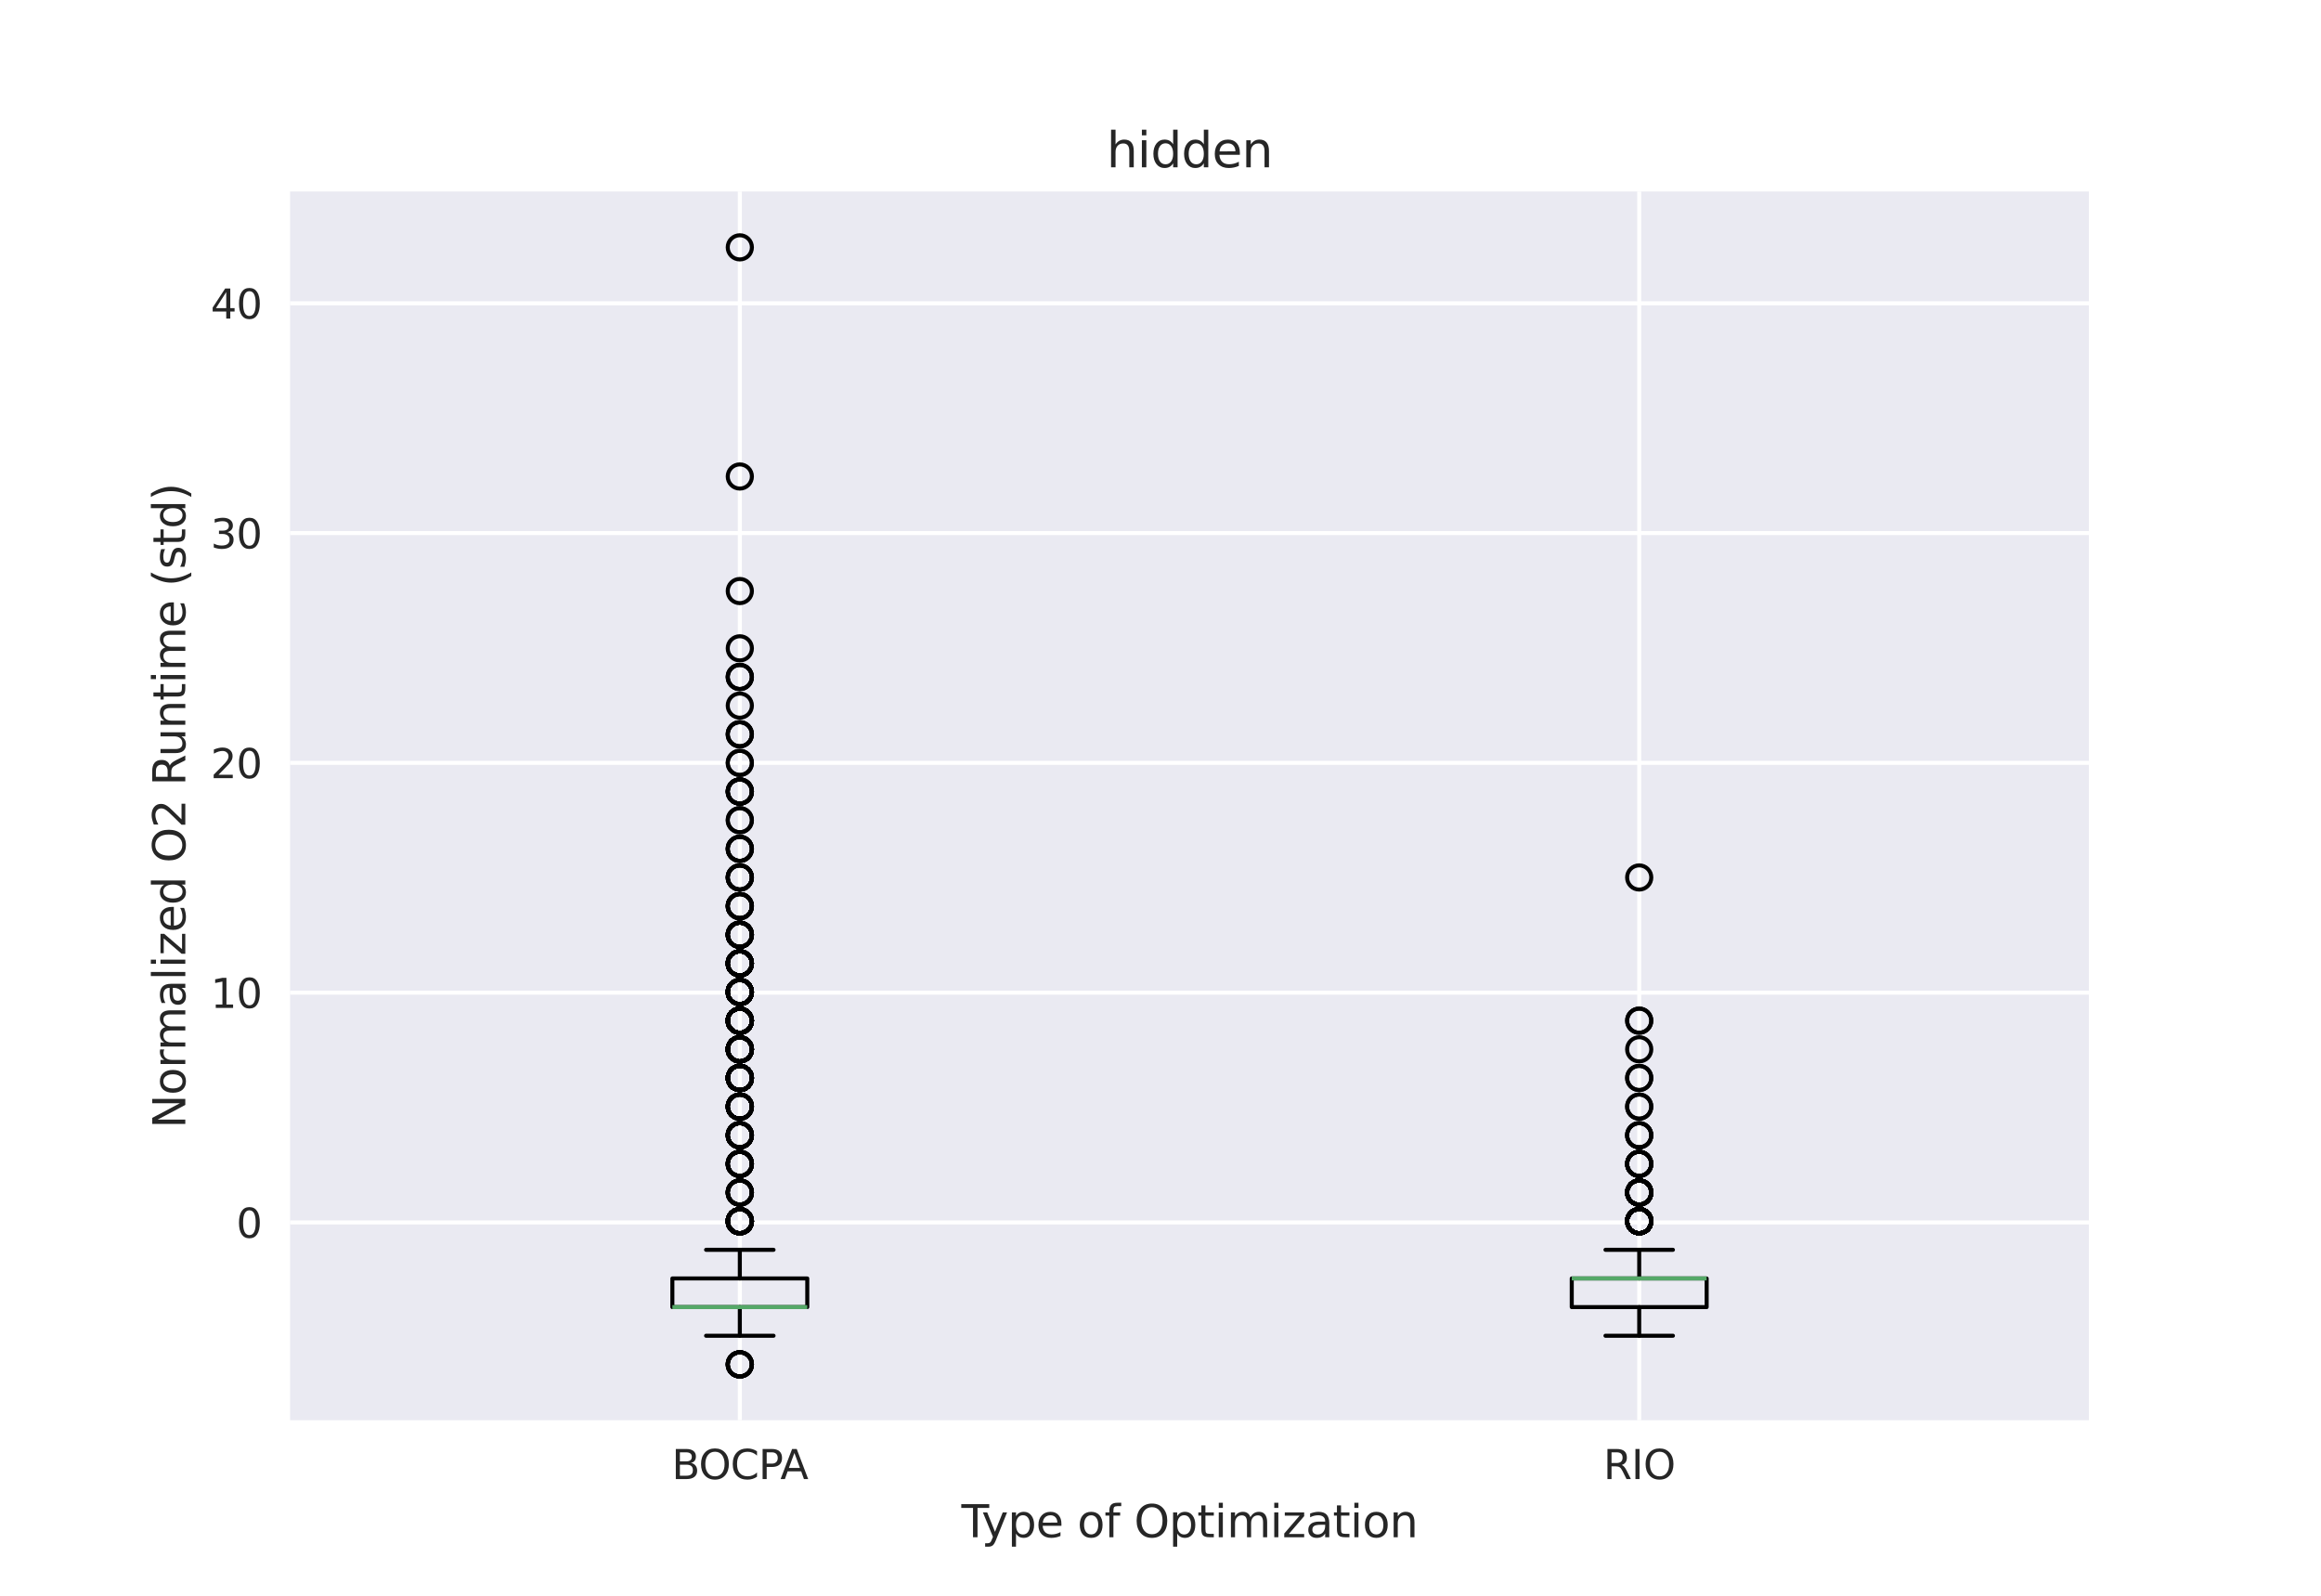 <?xml version="1.0" encoding="utf-8" standalone="no"?>
<!DOCTYPE svg PUBLIC "-//W3C//DTD SVG 1.1//EN"
  "http://www.w3.org/Graphics/SVG/1.1/DTD/svg11.dtd">
<svg xmlns:xlink="http://www.w3.org/1999/xlink" width="576pt" height="396pt" viewBox="0 0 576 396" xmlns="http://www.w3.org/2000/svg" version="1.1">
 <defs>
  <style type="text/css">*{stroke-linejoin: round; stroke-linecap: butt}</style>
 </defs>
 <g id="figure_1">
  <g id="patch_1">
   <path d="M 0 396 
L 576 396 
L 576 0 
L 0 0 
z
" style="fill: #ffffff"/>
  </g>
  <g id="axes_1">
   <g id="patch_2">
    <path d="M 72 352.44 
L 518.4 352.44 
L 518.4 47.52 
L 72 47.52 
z
" style="fill: #eaeaf2"/>
   </g>
   <g id="matplotlib.axis_1">
    <g id="xtick_1">
     <g id="line2d_1">
      <path d="M 183.6 352.44 
L 183.6 47.52 
" clip-path="url(#p589fad641a)" style="fill: none; stroke: #ffffff; stroke-linecap: round"/>
     </g>
     <g id="text_1">
      <!-- BOCPA -->
      <g style="fill: #262626" transform="translate(166.713 367.038) scale(0.1 -0.1)">
       <defs>
        <path id="DejaVuSans-42" d="M 1259 2228 
L 1259 519 
L 2272 519 
Q 2781 519 3026 730 
Q 3272 941 3272 1375 
Q 3272 1813 3026 2020 
Q 2781 2228 2272 2228 
L 1259 2228 
z
M 1259 4147 
L 1259 2741 
L 2194 2741 
Q 2656 2741 2882 2914 
Q 3109 3088 3109 3444 
Q 3109 3797 2882 3972 
Q 2656 4147 2194 4147 
L 1259 4147 
z
M 628 4666 
L 2241 4666 
Q 2963 4666 3353 4366 
Q 3744 4066 3744 3513 
Q 3744 3084 3544 2831 
Q 3344 2578 2956 2516 
Q 3422 2416 3680 2098 
Q 3938 1781 3938 1306 
Q 3938 681 3513 340 
Q 3088 0 2303 0 
L 628 0 
L 628 4666 
z
" transform="scale(0.016)"/>
        <path id="DejaVuSans-4f" d="M 2522 4238 
Q 1834 4238 1429 3725 
Q 1025 3213 1025 2328 
Q 1025 1447 1429 934 
Q 1834 422 2522 422 
Q 3209 422 3611 934 
Q 4013 1447 4013 2328 
Q 4013 3213 3611 3725 
Q 3209 4238 2522 4238 
z
M 2522 4750 
Q 3503 4750 4090 4092 
Q 4678 3434 4678 2328 
Q 4678 1225 4090 567 
Q 3503 -91 2522 -91 
Q 1538 -91 948 565 
Q 359 1222 359 2328 
Q 359 3434 948 4092 
Q 1538 4750 2522 4750 
z
" transform="scale(0.016)"/>
        <path id="DejaVuSans-43" d="M 4122 4306 
L 4122 3641 
Q 3803 3938 3442 4084 
Q 3081 4231 2675 4231 
Q 1875 4231 1450 3742 
Q 1025 3253 1025 2328 
Q 1025 1406 1450 917 
Q 1875 428 2675 428 
Q 3081 428 3442 575 
Q 3803 722 4122 1019 
L 4122 359 
Q 3791 134 3420 21 
Q 3050 -91 2638 -91 
Q 1578 -91 968 557 
Q 359 1206 359 2328 
Q 359 3453 968 4101 
Q 1578 4750 2638 4750 
Q 3056 4750 3426 4639 
Q 3797 4528 4122 4306 
z
" transform="scale(0.016)"/>
        <path id="DejaVuSans-50" d="M 1259 4147 
L 1259 2394 
L 2053 2394 
Q 2494 2394 2734 2622 
Q 2975 2850 2975 3272 
Q 2975 3691 2734 3919 
Q 2494 4147 2053 4147 
L 1259 4147 
z
M 628 4666 
L 2053 4666 
Q 2838 4666 3239 4311 
Q 3641 3956 3641 3272 
Q 3641 2581 3239 2228 
Q 2838 1875 2053 1875 
L 1259 1875 
L 1259 0 
L 628 0 
L 628 4666 
z
" transform="scale(0.016)"/>
        <path id="DejaVuSans-41" d="M 2188 4044 
L 1331 1722 
L 3047 1722 
L 2188 4044 
z
M 1831 4666 
L 2547 4666 
L 4325 0 
L 3669 0 
L 3244 1197 
L 1141 1197 
L 716 0 
L 50 0 
L 1831 4666 
z
" transform="scale(0.016)"/>
       </defs>
       <use xlink:href="#DejaVuSans-42"/>
       <use xlink:href="#DejaVuSans-4f" x="66.854"/>
       <use xlink:href="#DejaVuSans-43" x="145.564"/>
       <use xlink:href="#DejaVuSans-50" x="215.389"/>
       <use xlink:href="#DejaVuSans-41" x="269.316"/>
      </g>
     </g>
    </g>
    <g id="xtick_2">
     <g id="line2d_2">
      <path d="M 406.8 352.44 
L 406.8 47.52 
" clip-path="url(#p589fad641a)" style="fill: none; stroke: #ffffff; stroke-linecap: round"/>
     </g>
     <g id="text_2">
      <!-- RIO -->
      <g style="fill: #262626" transform="translate(397.915 367.038) scale(0.1 -0.1)">
       <defs>
        <path id="DejaVuSans-52" d="M 2841 2188 
Q 3044 2119 3236 1894 
Q 3428 1669 3622 1275 
L 4263 0 
L 3584 0 
L 2988 1197 
Q 2756 1666 2539 1819 
Q 2322 1972 1947 1972 
L 1259 1972 
L 1259 0 
L 628 0 
L 628 4666 
L 2053 4666 
Q 2853 4666 3247 4331 
Q 3641 3997 3641 3322 
Q 3641 2881 3436 2590 
Q 3231 2300 2841 2188 
z
M 1259 4147 
L 1259 2491 
L 2053 2491 
Q 2509 2491 2742 2702 
Q 2975 2913 2975 3322 
Q 2975 3731 2742 3939 
Q 2509 4147 2053 4147 
L 1259 4147 
z
" transform="scale(0.016)"/>
        <path id="DejaVuSans-49" d="M 628 4666 
L 1259 4666 
L 1259 0 
L 628 0 
L 628 4666 
z
" transform="scale(0.016)"/>
       </defs>
       <use xlink:href="#DejaVuSans-52"/>
       <use xlink:href="#DejaVuSans-49" x="69.482"/>
       <use xlink:href="#DejaVuSans-4f" x="98.975"/>
      </g>
     </g>
    </g>
    <g id="text_3">
     <!-- Type of Optimization -->
     <g style="fill: #262626" transform="translate(238.589 381.476) scale(0.11 -0.11)">
      <defs>
       <path id="DejaVuSans-54" d="M -19 4666 
L 3928 4666 
L 3928 4134 
L 2272 4134 
L 2272 0 
L 1638 0 
L 1638 4134 
L -19 4134 
L -19 4666 
z
" transform="scale(0.016)"/>
       <path id="DejaVuSans-79" d="M 2059 -325 
Q 1816 -950 1584 -1140 
Q 1353 -1331 966 -1331 
L 506 -1331 
L 506 -850 
L 844 -850 
Q 1081 -850 1212 -737 
Q 1344 -625 1503 -206 
L 1606 56 
L 191 3500 
L 800 3500 
L 1894 763 
L 2988 3500 
L 3597 3500 
L 2059 -325 
z
" transform="scale(0.016)"/>
       <path id="DejaVuSans-70" d="M 1159 525 
L 1159 -1331 
L 581 -1331 
L 581 3500 
L 1159 3500 
L 1159 2969 
Q 1341 3281 1617 3432 
Q 1894 3584 2278 3584 
Q 2916 3584 3314 3078 
Q 3713 2572 3713 1747 
Q 3713 922 3314 415 
Q 2916 -91 2278 -91 
Q 1894 -91 1617 61 
Q 1341 213 1159 525 
z
M 3116 1747 
Q 3116 2381 2855 2742 
Q 2594 3103 2138 3103 
Q 1681 3103 1420 2742 
Q 1159 2381 1159 1747 
Q 1159 1113 1420 752 
Q 1681 391 2138 391 
Q 2594 391 2855 752 
Q 3116 1113 3116 1747 
z
" transform="scale(0.016)"/>
       <path id="DejaVuSans-65" d="M 3597 1894 
L 3597 1613 
L 953 1613 
Q 991 1019 1311 708 
Q 1631 397 2203 397 
Q 2534 397 2845 478 
Q 3156 559 3463 722 
L 3463 178 
Q 3153 47 2828 -22 
Q 2503 -91 2169 -91 
Q 1331 -91 842 396 
Q 353 884 353 1716 
Q 353 2575 817 3079 
Q 1281 3584 2069 3584 
Q 2775 3584 3186 3129 
Q 3597 2675 3597 1894 
z
M 3022 2063 
Q 3016 2534 2758 2815 
Q 2500 3097 2075 3097 
Q 1594 3097 1305 2825 
Q 1016 2553 972 2059 
L 3022 2063 
z
" transform="scale(0.016)"/>
       <path id="DejaVuSans-20" transform="scale(0.016)"/>
       <path id="DejaVuSans-6f" d="M 1959 3097 
Q 1497 3097 1228 2736 
Q 959 2375 959 1747 
Q 959 1119 1226 758 
Q 1494 397 1959 397 
Q 2419 397 2687 759 
Q 2956 1122 2956 1747 
Q 2956 2369 2687 2733 
Q 2419 3097 1959 3097 
z
M 1959 3584 
Q 2709 3584 3137 3096 
Q 3566 2609 3566 1747 
Q 3566 888 3137 398 
Q 2709 -91 1959 -91 
Q 1206 -91 779 398 
Q 353 888 353 1747 
Q 353 2609 779 3096 
Q 1206 3584 1959 3584 
z
" transform="scale(0.016)"/>
       <path id="DejaVuSans-66" d="M 2375 4863 
L 2375 4384 
L 1825 4384 
Q 1516 4384 1395 4259 
Q 1275 4134 1275 3809 
L 1275 3500 
L 2222 3500 
L 2222 3053 
L 1275 3053 
L 1275 0 
L 697 0 
L 697 3053 
L 147 3053 
L 147 3500 
L 697 3500 
L 697 3744 
Q 697 4328 969 4595 
Q 1241 4863 1831 4863 
L 2375 4863 
z
" transform="scale(0.016)"/>
       <path id="DejaVuSans-74" d="M 1172 4494 
L 1172 3500 
L 2356 3500 
L 2356 3053 
L 1172 3053 
L 1172 1153 
Q 1172 725 1289 603 
Q 1406 481 1766 481 
L 2356 481 
L 2356 0 
L 1766 0 
Q 1100 0 847 248 
Q 594 497 594 1153 
L 594 3053 
L 172 3053 
L 172 3500 
L 594 3500 
L 594 4494 
L 1172 4494 
z
" transform="scale(0.016)"/>
       <path id="DejaVuSans-69" d="M 603 3500 
L 1178 3500 
L 1178 0 
L 603 0 
L 603 3500 
z
M 603 4863 
L 1178 4863 
L 1178 4134 
L 603 4134 
L 603 4863 
z
" transform="scale(0.016)"/>
       <path id="DejaVuSans-6d" d="M 3328 2828 
Q 3544 3216 3844 3400 
Q 4144 3584 4550 3584 
Q 5097 3584 5394 3201 
Q 5691 2819 5691 2113 
L 5691 0 
L 5113 0 
L 5113 2094 
Q 5113 2597 4934 2840 
Q 4756 3084 4391 3084 
Q 3944 3084 3684 2787 
Q 3425 2491 3425 1978 
L 3425 0 
L 2847 0 
L 2847 2094 
Q 2847 2600 2669 2842 
Q 2491 3084 2119 3084 
Q 1678 3084 1418 2786 
Q 1159 2488 1159 1978 
L 1159 0 
L 581 0 
L 581 3500 
L 1159 3500 
L 1159 2956 
Q 1356 3278 1631 3431 
Q 1906 3584 2284 3584 
Q 2666 3584 2933 3390 
Q 3200 3197 3328 2828 
z
" transform="scale(0.016)"/>
       <path id="DejaVuSans-7a" d="M 353 3500 
L 3084 3500 
L 3084 2975 
L 922 459 
L 3084 459 
L 3084 0 
L 275 0 
L 275 525 
L 2438 3041 
L 353 3041 
L 353 3500 
z
" transform="scale(0.016)"/>
       <path id="DejaVuSans-61" d="M 2194 1759 
Q 1497 1759 1228 1600 
Q 959 1441 959 1056 
Q 959 750 1161 570 
Q 1363 391 1709 391 
Q 2188 391 2477 730 
Q 2766 1069 2766 1631 
L 2766 1759 
L 2194 1759 
z
M 3341 1997 
L 3341 0 
L 2766 0 
L 2766 531 
Q 2569 213 2275 61 
Q 1981 -91 1556 -91 
Q 1019 -91 701 211 
Q 384 513 384 1019 
Q 384 1609 779 1909 
Q 1175 2209 1959 2209 
L 2766 2209 
L 2766 2266 
Q 2766 2663 2505 2880 
Q 2244 3097 1772 3097 
Q 1472 3097 1187 3025 
Q 903 2953 641 2809 
L 641 3341 
Q 956 3463 1253 3523 
Q 1550 3584 1831 3584 
Q 2591 3584 2966 3190 
Q 3341 2797 3341 1997 
z
" transform="scale(0.016)"/>
       <path id="DejaVuSans-6e" d="M 3513 2113 
L 3513 0 
L 2938 0 
L 2938 2094 
Q 2938 2591 2744 2837 
Q 2550 3084 2163 3084 
Q 1697 3084 1428 2787 
Q 1159 2491 1159 1978 
L 1159 0 
L 581 0 
L 581 3500 
L 1159 3500 
L 1159 2956 
Q 1366 3272 1645 3428 
Q 1925 3584 2291 3584 
Q 2894 3584 3203 3211 
Q 3513 2838 3513 2113 
z
" transform="scale(0.016)"/>
      </defs>
      <use xlink:href="#DejaVuSans-54"/>
      <use xlink:href="#DejaVuSans-79" x="45.459"/>
      <use xlink:href="#DejaVuSans-70" x="104.639"/>
      <use xlink:href="#DejaVuSans-65" x="168.115"/>
      <use xlink:href="#DejaVuSans-20" x="229.639"/>
      <use xlink:href="#DejaVuSans-6f" x="261.426"/>
      <use xlink:href="#DejaVuSans-66" x="322.607"/>
      <use xlink:href="#DejaVuSans-20" x="357.812"/>
      <use xlink:href="#DejaVuSans-4f" x="389.6"/>
      <use xlink:href="#DejaVuSans-70" x="468.311"/>
      <use xlink:href="#DejaVuSans-74" x="531.787"/>
      <use xlink:href="#DejaVuSans-69" x="570.996"/>
      <use xlink:href="#DejaVuSans-6d" x="598.779"/>
      <use xlink:href="#DejaVuSans-69" x="696.191"/>
      <use xlink:href="#DejaVuSans-7a" x="723.975"/>
      <use xlink:href="#DejaVuSans-61" x="776.465"/>
      <use xlink:href="#DejaVuSans-74" x="837.744"/>
      <use xlink:href="#DejaVuSans-69" x="876.953"/>
      <use xlink:href="#DejaVuSans-6f" x="904.736"/>
      <use xlink:href="#DejaVuSans-6e" x="965.918"/>
     </g>
    </g>
   </g>
   <g id="matplotlib.axis_2">
    <g id="ytick_1">
     <g id="line2d_3">
      <path d="M 72 303.35 
L 518.4 303.35 
" clip-path="url(#p589fad641a)" style="fill: none; stroke: #ffffff; stroke-linecap: round"/>
     </g>
     <g id="text_4">
      <!-- 0 -->
      <g style="fill: #262626" transform="translate(58.638 307.149) scale(0.1 -0.1)">
       <defs>
        <path id="DejaVuSans-30" d="M 2034 4250 
Q 1547 4250 1301 3770 
Q 1056 3291 1056 2328 
Q 1056 1369 1301 889 
Q 1547 409 2034 409 
Q 2525 409 2770 889 
Q 3016 1369 3016 2328 
Q 3016 3291 2770 3770 
Q 2525 4250 2034 4250 
z
M 2034 4750 
Q 2819 4750 3233 4129 
Q 3647 3509 3647 2328 
Q 3647 1150 3233 529 
Q 2819 -91 2034 -91 
Q 1250 -91 836 529 
Q 422 1150 422 2328 
Q 422 3509 836 4129 
Q 1250 4750 2034 4750 
z
" transform="scale(0.016)"/>
       </defs>
       <use xlink:href="#DejaVuSans-30"/>
      </g>
     </g>
    </g>
    <g id="ytick_2">
     <g id="line2d_4">
      <path d="M 72 246.328 
L 518.4 246.328 
" clip-path="url(#p589fad641a)" style="fill: none; stroke: #ffffff; stroke-linecap: round"/>
     </g>
     <g id="text_5">
      <!-- 10 -->
      <g style="fill: #262626" transform="translate(52.275 250.127) scale(0.1 -0.1)">
       <defs>
        <path id="DejaVuSans-31" d="M 794 531 
L 1825 531 
L 1825 4091 
L 703 3866 
L 703 4441 
L 1819 4666 
L 2450 4666 
L 2450 531 
L 3481 531 
L 3481 0 
L 794 0 
L 794 531 
z
" transform="scale(0.016)"/>
       </defs>
       <use xlink:href="#DejaVuSans-31"/>
       <use xlink:href="#DejaVuSans-30" x="63.623"/>
      </g>
     </g>
    </g>
    <g id="ytick_3">
     <g id="line2d_5">
      <path d="M 72 189.307 
L 518.4 189.307 
" clip-path="url(#p589fad641a)" style="fill: none; stroke: #ffffff; stroke-linecap: round"/>
     </g>
     <g id="text_6">
      <!-- 20 -->
      <g style="fill: #262626" transform="translate(52.275 193.106) scale(0.1 -0.1)">
       <defs>
        <path id="DejaVuSans-32" d="M 1228 531 
L 3431 531 
L 3431 0 
L 469 0 
L 469 531 
Q 828 903 1448 1529 
Q 2069 2156 2228 2338 
Q 2531 2678 2651 2914 
Q 2772 3150 2772 3378 
Q 2772 3750 2511 3984 
Q 2250 4219 1831 4219 
Q 1534 4219 1204 4116 
Q 875 4013 500 3803 
L 500 4441 
Q 881 4594 1212 4672 
Q 1544 4750 1819 4750 
Q 2544 4750 2975 4387 
Q 3406 4025 3406 3419 
Q 3406 3131 3298 2873 
Q 3191 2616 2906 2266 
Q 2828 2175 2409 1742 
Q 1991 1309 1228 531 
z
" transform="scale(0.016)"/>
       </defs>
       <use xlink:href="#DejaVuSans-32"/>
       <use xlink:href="#DejaVuSans-30" x="63.623"/>
      </g>
     </g>
    </g>
    <g id="ytick_4">
     <g id="line2d_6">
      <path d="M 72 132.286 
L 518.4 132.286 
" clip-path="url(#p589fad641a)" style="fill: none; stroke: #ffffff; stroke-linecap: round"/>
     </g>
     <g id="text_7">
      <!-- 30 -->
      <g style="fill: #262626" transform="translate(52.275 136.085) scale(0.1 -0.1)">
       <defs>
        <path id="DejaVuSans-33" d="M 2597 2516 
Q 3050 2419 3304 2112 
Q 3559 1806 3559 1356 
Q 3559 666 3084 287 
Q 2609 -91 1734 -91 
Q 1441 -91 1130 -33 
Q 819 25 488 141 
L 488 750 
Q 750 597 1062 519 
Q 1375 441 1716 441 
Q 2309 441 2620 675 
Q 2931 909 2931 1356 
Q 2931 1769 2642 2001 
Q 2353 2234 1838 2234 
L 1294 2234 
L 1294 2753 
L 1863 2753 
Q 2328 2753 2575 2939 
Q 2822 3125 2822 3475 
Q 2822 3834 2567 4026 
Q 2313 4219 1838 4219 
Q 1578 4219 1281 4162 
Q 984 4106 628 3988 
L 628 4550 
Q 988 4650 1302 4700 
Q 1616 4750 1894 4750 
Q 2613 4750 3031 4423 
Q 3450 4097 3450 3541 
Q 3450 3153 3228 2886 
Q 3006 2619 2597 2516 
z
" transform="scale(0.016)"/>
       </defs>
       <use xlink:href="#DejaVuSans-33"/>
       <use xlink:href="#DejaVuSans-30" x="63.623"/>
      </g>
     </g>
    </g>
    <g id="ytick_5">
     <g id="line2d_7">
      <path d="M 72 75.264 
L 518.4 75.264 
" clip-path="url(#p589fad641a)" style="fill: none; stroke: #ffffff; stroke-linecap: round"/>
     </g>
     <g id="text_8">
      <!-- 40 -->
      <g style="fill: #262626" transform="translate(52.275 79.064) scale(0.1 -0.1)">
       <defs>
        <path id="DejaVuSans-34" d="M 2419 4116 
L 825 1625 
L 2419 1625 
L 2419 4116 
z
M 2253 4666 
L 3047 4666 
L 3047 1625 
L 3713 1625 
L 3713 1100 
L 3047 1100 
L 3047 0 
L 2419 0 
L 2419 1100 
L 313 1100 
L 313 1709 
L 2253 4666 
z
" transform="scale(0.016)"/>
       </defs>
       <use xlink:href="#DejaVuSans-34"/>
       <use xlink:href="#DejaVuSans-30" x="63.623"/>
      </g>
     </g>
    </g>
    <g id="text_9">
     <!-- Normalized O2 Runtime (std) -->
     <g style="fill: #262626" transform="translate(45.987 280.02) rotate(-90) scale(0.11 -0.11)">
      <defs>
       <path id="DejaVuSans-4e" d="M 628 4666 
L 1478 4666 
L 3547 763 
L 3547 4666 
L 4159 4666 
L 4159 0 
L 3309 0 
L 1241 3903 
L 1241 0 
L 628 0 
L 628 4666 
z
" transform="scale(0.016)"/>
       <path id="DejaVuSans-72" d="M 2631 2963 
Q 2534 3019 2420 3045 
Q 2306 3072 2169 3072 
Q 1681 3072 1420 2755 
Q 1159 2438 1159 1844 
L 1159 0 
L 581 0 
L 581 3500 
L 1159 3500 
L 1159 2956 
Q 1341 3275 1631 3429 
Q 1922 3584 2338 3584 
Q 2397 3584 2469 3576 
Q 2541 3569 2628 3553 
L 2631 2963 
z
" transform="scale(0.016)"/>
       <path id="DejaVuSans-6c" d="M 603 4863 
L 1178 4863 
L 1178 0 
L 603 0 
L 603 4863 
z
" transform="scale(0.016)"/>
       <path id="DejaVuSans-64" d="M 2906 2969 
L 2906 4863 
L 3481 4863 
L 3481 0 
L 2906 0 
L 2906 525 
Q 2725 213 2448 61 
Q 2172 -91 1784 -91 
Q 1150 -91 751 415 
Q 353 922 353 1747 
Q 353 2572 751 3078 
Q 1150 3584 1784 3584 
Q 2172 3584 2448 3432 
Q 2725 3281 2906 2969 
z
M 947 1747 
Q 947 1113 1208 752 
Q 1469 391 1925 391 
Q 2381 391 2643 752 
Q 2906 1113 2906 1747 
Q 2906 2381 2643 2742 
Q 2381 3103 1925 3103 
Q 1469 3103 1208 2742 
Q 947 2381 947 1747 
z
" transform="scale(0.016)"/>
       <path id="DejaVuSans-75" d="M 544 1381 
L 544 3500 
L 1119 3500 
L 1119 1403 
Q 1119 906 1312 657 
Q 1506 409 1894 409 
Q 2359 409 2629 706 
Q 2900 1003 2900 1516 
L 2900 3500 
L 3475 3500 
L 3475 0 
L 2900 0 
L 2900 538 
Q 2691 219 2414 64 
Q 2138 -91 1772 -91 
Q 1169 -91 856 284 
Q 544 659 544 1381 
z
M 1991 3584 
L 1991 3584 
z
" transform="scale(0.016)"/>
       <path id="DejaVuSans-28" d="M 1984 4856 
Q 1566 4138 1362 3434 
Q 1159 2731 1159 2009 
Q 1159 1288 1364 580 
Q 1569 -128 1984 -844 
L 1484 -844 
Q 1016 -109 783 600 
Q 550 1309 550 2009 
Q 550 2706 781 3412 
Q 1013 4119 1484 4856 
L 1984 4856 
z
" transform="scale(0.016)"/>
       <path id="DejaVuSans-73" d="M 2834 3397 
L 2834 2853 
Q 2591 2978 2328 3040 
Q 2066 3103 1784 3103 
Q 1356 3103 1142 2972 
Q 928 2841 928 2578 
Q 928 2378 1081 2264 
Q 1234 2150 1697 2047 
L 1894 2003 
Q 2506 1872 2764 1633 
Q 3022 1394 3022 966 
Q 3022 478 2636 193 
Q 2250 -91 1575 -91 
Q 1294 -91 989 -36 
Q 684 19 347 128 
L 347 722 
Q 666 556 975 473 
Q 1284 391 1588 391 
Q 1994 391 2212 530 
Q 2431 669 2431 922 
Q 2431 1156 2273 1281 
Q 2116 1406 1581 1522 
L 1381 1569 
Q 847 1681 609 1914 
Q 372 2147 372 2553 
Q 372 3047 722 3315 
Q 1072 3584 1716 3584 
Q 2034 3584 2315 3537 
Q 2597 3491 2834 3397 
z
" transform="scale(0.016)"/>
       <path id="DejaVuSans-29" d="M 513 4856 
L 1013 4856 
Q 1481 4119 1714 3412 
Q 1947 2706 1947 2009 
Q 1947 1309 1714 600 
Q 1481 -109 1013 -844 
L 513 -844 
Q 928 -128 1133 580 
Q 1338 1288 1338 2009 
Q 1338 2731 1133 3434 
Q 928 4138 513 4856 
z
" transform="scale(0.016)"/>
      </defs>
      <use xlink:href="#DejaVuSans-4e"/>
      <use xlink:href="#DejaVuSans-6f" x="74.805"/>
      <use xlink:href="#DejaVuSans-72" x="135.986"/>
      <use xlink:href="#DejaVuSans-6d" x="175.35"/>
      <use xlink:href="#DejaVuSans-61" x="272.762"/>
      <use xlink:href="#DejaVuSans-6c" x="334.041"/>
      <use xlink:href="#DejaVuSans-69" x="361.824"/>
      <use xlink:href="#DejaVuSans-7a" x="389.607"/>
      <use xlink:href="#DejaVuSans-65" x="442.098"/>
      <use xlink:href="#DejaVuSans-64" x="503.621"/>
      <use xlink:href="#DejaVuSans-20" x="567.098"/>
      <use xlink:href="#DejaVuSans-4f" x="598.885"/>
      <use xlink:href="#DejaVuSans-32" x="677.596"/>
      <use xlink:href="#DejaVuSans-20" x="741.219"/>
      <use xlink:href="#DejaVuSans-52" x="773.006"/>
      <use xlink:href="#DejaVuSans-75" x="837.988"/>
      <use xlink:href="#DejaVuSans-6e" x="901.367"/>
      <use xlink:href="#DejaVuSans-74" x="964.746"/>
      <use xlink:href="#DejaVuSans-69" x="1003.955"/>
      <use xlink:href="#DejaVuSans-6d" x="1031.738"/>
      <use xlink:href="#DejaVuSans-65" x="1129.15"/>
      <use xlink:href="#DejaVuSans-20" x="1190.674"/>
      <use xlink:href="#DejaVuSans-28" x="1222.461"/>
      <use xlink:href="#DejaVuSans-73" x="1261.475"/>
      <use xlink:href="#DejaVuSans-74" x="1313.574"/>
      <use xlink:href="#DejaVuSans-64" x="1352.783"/>
      <use xlink:href="#DejaVuSans-29" x="1416.26"/>
     </g>
    </g>
   </g>
   <g id="line2d_8">
    <path d="M 166.86 324.365 
L 200.34 324.365 
L 200.34 317.257 
L 166.86 317.257 
L 166.86 324.365 
" clip-path="url(#p589fad641a)" style="fill: none; stroke: #000000; stroke-linecap: round"/>
   </g>
   <g id="line2d_9">
    <path d="M 183.6 324.365 
L 183.6 331.472 
" clip-path="url(#p589fad641a)" style="fill: none; stroke: #000000; stroke-linecap: round"/>
   </g>
   <g id="line2d_10">
    <path d="M 183.6 317.257 
L 183.6 310.149 
" clip-path="url(#p589fad641a)" style="fill: none; stroke: #000000; stroke-linecap: round"/>
   </g>
   <g id="line2d_11">
    <path d="M 175.23 331.472 
L 191.97 331.472 
" clip-path="url(#p589fad641a)" style="fill: none; stroke: #000000; stroke-linecap: round"/>
   </g>
   <g id="line2d_12">
    <path d="M 175.23 310.149 
L 191.97 310.149 
" clip-path="url(#p589fad641a)" style="fill: none; stroke: #000000; stroke-linecap: round"/>
   </g>
   <g id="line2d_13">
    <defs>
     <path id="m3f9eb36089" d="M 0 3 
C 0.796 3 1.559 2.684 2.121 2.121 
C 2.684 1.559 3 0.796 3 0 
C 3 -0.796 2.684 -1.559 2.121 -2.121 
C 1.559 -2.684 0.796 -3 0 -3 
C -0.796 -3 -1.559 -2.684 -2.121 -2.121 
C -2.684 -1.559 -3 -0.796 -3 0 
C -3 0.796 -2.684 1.559 -2.121 2.121 
C -1.559 2.684 -0.796 3 0 3 
z
" style="stroke: #000000"/>
    </defs>
    <g clip-path="url(#p589fad641a)">
     <use xlink:href="#m3f9eb36089" x="183.6" y="338.58" style="fill-opacity: 0; stroke: #000000"/>
     <use xlink:href="#m3f9eb36089" x="183.6" y="338.58" style="fill-opacity: 0; stroke: #000000"/>
     <use xlink:href="#m3f9eb36089" x="183.6" y="338.58" style="fill-opacity: 0; stroke: #000000"/>
     <use xlink:href="#m3f9eb36089" x="183.6" y="338.58" style="fill-opacity: 0; stroke: #000000"/>
     <use xlink:href="#m3f9eb36089" x="183.6" y="338.58" style="fill-opacity: 0; stroke: #000000"/>
     <use xlink:href="#m3f9eb36089" x="183.6" y="338.58" style="fill-opacity: 0; stroke: #000000"/>
     <use xlink:href="#m3f9eb36089" x="183.6" y="267.503" style="fill-opacity: 0; stroke: #000000"/>
     <use xlink:href="#m3f9eb36089" x="183.6" y="303.042" style="fill-opacity: 0; stroke: #000000"/>
     <use xlink:href="#m3f9eb36089" x="183.6" y="253.288" style="fill-opacity: 0; stroke: #000000"/>
     <use xlink:href="#m3f9eb36089" x="183.6" y="246.18" style="fill-opacity: 0; stroke: #000000"/>
     <use xlink:href="#m3f9eb36089" x="183.6" y="260.395" style="fill-opacity: 0; stroke: #000000"/>
     <use xlink:href="#m3f9eb36089" x="183.6" y="253.288" style="fill-opacity: 0; stroke: #000000"/>
     <use xlink:href="#m3f9eb36089" x="183.6" y="253.288" style="fill-opacity: 0; stroke: #000000"/>
     <use xlink:href="#m3f9eb36089" x="183.6" y="253.288" style="fill-opacity: 0; stroke: #000000"/>
     <use xlink:href="#m3f9eb36089" x="183.6" y="239.072" style="fill-opacity: 0; stroke: #000000"/>
     <use xlink:href="#m3f9eb36089" x="183.6" y="288.826" style="fill-opacity: 0; stroke: #000000"/>
     <use xlink:href="#m3f9eb36089" x="183.6" y="303.042" style="fill-opacity: 0; stroke: #000000"/>
     <use xlink:href="#m3f9eb36089" x="183.6" y="231.965" style="fill-opacity: 0; stroke: #000000"/>
     <use xlink:href="#m3f9eb36089" x="183.6" y="267.503" style="fill-opacity: 0; stroke: #000000"/>
     <use xlink:href="#m3f9eb36089" x="183.6" y="246.18" style="fill-opacity: 0; stroke: #000000"/>
     <use xlink:href="#m3f9eb36089" x="183.6" y="246.18" style="fill-opacity: 0; stroke: #000000"/>
     <use xlink:href="#m3f9eb36089" x="183.6" y="253.288" style="fill-opacity: 0; stroke: #000000"/>
     <use xlink:href="#m3f9eb36089" x="183.6" y="260.395" style="fill-opacity: 0; stroke: #000000"/>
     <use xlink:href="#m3f9eb36089" x="183.6" y="253.288" style="fill-opacity: 0; stroke: #000000"/>
     <use xlink:href="#m3f9eb36089" x="183.6" y="246.18" style="fill-opacity: 0; stroke: #000000"/>
     <use xlink:href="#m3f9eb36089" x="183.6" y="239.072" style="fill-opacity: 0; stroke: #000000"/>
     <use xlink:href="#m3f9eb36089" x="183.6" y="281.718" style="fill-opacity: 0; stroke: #000000"/>
     <use xlink:href="#m3f9eb36089" x="183.6" y="182.211" style="fill-opacity: 0; stroke: #000000"/>
     <use xlink:href="#m3f9eb36089" x="183.6" y="231.965" style="fill-opacity: 0; stroke: #000000"/>
     <use xlink:href="#m3f9eb36089" x="183.6" y="288.826" style="fill-opacity: 0; stroke: #000000"/>
     <use xlink:href="#m3f9eb36089" x="183.6" y="253.288" style="fill-opacity: 0; stroke: #000000"/>
     <use xlink:href="#m3f9eb36089" x="183.6" y="246.18" style="fill-opacity: 0; stroke: #000000"/>
     <use xlink:href="#m3f9eb36089" x="183.6" y="246.18" style="fill-opacity: 0; stroke: #000000"/>
     <use xlink:href="#m3f9eb36089" x="183.6" y="253.288" style="fill-opacity: 0; stroke: #000000"/>
     <use xlink:href="#m3f9eb36089" x="183.6" y="239.072" style="fill-opacity: 0; stroke: #000000"/>
     <use xlink:href="#m3f9eb36089" x="183.6" y="267.503" style="fill-opacity: 0; stroke: #000000"/>
     <use xlink:href="#m3f9eb36089" x="183.6" y="303.042" style="fill-opacity: 0; stroke: #000000"/>
     <use xlink:href="#m3f9eb36089" x="183.6" y="167.995" style="fill-opacity: 0; stroke: #000000"/>
     <use xlink:href="#m3f9eb36089" x="183.6" y="267.503" style="fill-opacity: 0; stroke: #000000"/>
     <use xlink:href="#m3f9eb36089" x="183.6" y="260.395" style="fill-opacity: 0; stroke: #000000"/>
     <use xlink:href="#m3f9eb36089" x="183.6" y="253.288" style="fill-opacity: 0; stroke: #000000"/>
     <use xlink:href="#m3f9eb36089" x="183.6" y="260.395" style="fill-opacity: 0; stroke: #000000"/>
     <use xlink:href="#m3f9eb36089" x="183.6" y="295.934" style="fill-opacity: 0; stroke: #000000"/>
     <use xlink:href="#m3f9eb36089" x="183.6" y="288.826" style="fill-opacity: 0; stroke: #000000"/>
     <use xlink:href="#m3f9eb36089" x="183.6" y="253.288" style="fill-opacity: 0; stroke: #000000"/>
     <use xlink:href="#m3f9eb36089" x="183.6" y="303.042" style="fill-opacity: 0; stroke: #000000"/>
     <use xlink:href="#m3f9eb36089" x="183.6" y="260.395" style="fill-opacity: 0; stroke: #000000"/>
     <use xlink:href="#m3f9eb36089" x="183.6" y="303.042" style="fill-opacity: 0; stroke: #000000"/>
     <use xlink:href="#m3f9eb36089" x="183.6" y="260.395" style="fill-opacity: 0; stroke: #000000"/>
     <use xlink:href="#m3f9eb36089" x="183.6" y="303.042" style="fill-opacity: 0; stroke: #000000"/>
     <use xlink:href="#m3f9eb36089" x="183.6" y="246.18" style="fill-opacity: 0; stroke: #000000"/>
     <use xlink:href="#m3f9eb36089" x="183.6" y="288.826" style="fill-opacity: 0; stroke: #000000"/>
     <use xlink:href="#m3f9eb36089" x="183.6" y="260.395" style="fill-opacity: 0; stroke: #000000"/>
     <use xlink:href="#m3f9eb36089" x="183.6" y="303.042" style="fill-opacity: 0; stroke: #000000"/>
     <use xlink:href="#m3f9eb36089" x="183.6" y="246.18" style="fill-opacity: 0; stroke: #000000"/>
     <use xlink:href="#m3f9eb36089" x="183.6" y="253.288" style="fill-opacity: 0; stroke: #000000"/>
     <use xlink:href="#m3f9eb36089" x="183.6" y="274.611" style="fill-opacity: 0; stroke: #000000"/>
     <use xlink:href="#m3f9eb36089" x="183.6" y="303.042" style="fill-opacity: 0; stroke: #000000"/>
     <use xlink:href="#m3f9eb36089" x="183.6" y="303.042" style="fill-opacity: 0; stroke: #000000"/>
     <use xlink:href="#m3f9eb36089" x="183.6" y="246.18" style="fill-opacity: 0; stroke: #000000"/>
     <use xlink:href="#m3f9eb36089" x="183.6" y="253.288" style="fill-opacity: 0; stroke: #000000"/>
     <use xlink:href="#m3f9eb36089" x="183.6" y="239.072" style="fill-opacity: 0; stroke: #000000"/>
     <use xlink:href="#m3f9eb36089" x="183.6" y="253.288" style="fill-opacity: 0; stroke: #000000"/>
     <use xlink:href="#m3f9eb36089" x="183.6" y="267.503" style="fill-opacity: 0; stroke: #000000"/>
     <use xlink:href="#m3f9eb36089" x="183.6" y="246.18" style="fill-opacity: 0; stroke: #000000"/>
     <use xlink:href="#m3f9eb36089" x="183.6" y="303.042" style="fill-opacity: 0; stroke: #000000"/>
     <use xlink:href="#m3f9eb36089" x="183.6" y="246.18" style="fill-opacity: 0; stroke: #000000"/>
     <use xlink:href="#m3f9eb36089" x="183.6" y="217.749" style="fill-opacity: 0; stroke: #000000"/>
     <use xlink:href="#m3f9eb36089" x="183.6" y="303.042" style="fill-opacity: 0; stroke: #000000"/>
     <use xlink:href="#m3f9eb36089" x="183.6" y="260.395" style="fill-opacity: 0; stroke: #000000"/>
     <use xlink:href="#m3f9eb36089" x="183.6" y="267.503" style="fill-opacity: 0; stroke: #000000"/>
     <use xlink:href="#m3f9eb36089" x="183.6" y="246.18" style="fill-opacity: 0; stroke: #000000"/>
     <use xlink:href="#m3f9eb36089" x="183.6" y="267.503" style="fill-opacity: 0; stroke: #000000"/>
     <use xlink:href="#m3f9eb36089" x="183.6" y="303.042" style="fill-opacity: 0; stroke: #000000"/>
     <use xlink:href="#m3f9eb36089" x="183.6" y="288.826" style="fill-opacity: 0; stroke: #000000"/>
     <use xlink:href="#m3f9eb36089" x="183.6" y="295.934" style="fill-opacity: 0; stroke: #000000"/>
     <use xlink:href="#m3f9eb36089" x="183.6" y="260.395" style="fill-opacity: 0; stroke: #000000"/>
     <use xlink:href="#m3f9eb36089" x="183.6" y="253.288" style="fill-opacity: 0; stroke: #000000"/>
     <use xlink:href="#m3f9eb36089" x="183.6" y="253.288" style="fill-opacity: 0; stroke: #000000"/>
     <use xlink:href="#m3f9eb36089" x="183.6" y="260.395" style="fill-opacity: 0; stroke: #000000"/>
     <use xlink:href="#m3f9eb36089" x="183.6" y="246.18" style="fill-opacity: 0; stroke: #000000"/>
     <use xlink:href="#m3f9eb36089" x="183.6" y="281.718" style="fill-opacity: 0; stroke: #000000"/>
     <use xlink:href="#m3f9eb36089" x="183.6" y="253.288" style="fill-opacity: 0; stroke: #000000"/>
     <use xlink:href="#m3f9eb36089" x="183.6" y="253.288" style="fill-opacity: 0; stroke: #000000"/>
     <use xlink:href="#m3f9eb36089" x="183.6" y="260.395" style="fill-opacity: 0; stroke: #000000"/>
     <use xlink:href="#m3f9eb36089" x="183.6" y="239.072" style="fill-opacity: 0; stroke: #000000"/>
     <use xlink:href="#m3f9eb36089" x="183.6" y="246.18" style="fill-opacity: 0; stroke: #000000"/>
     <use xlink:href="#m3f9eb36089" x="183.6" y="260.395" style="fill-opacity: 0; stroke: #000000"/>
     <use xlink:href="#m3f9eb36089" x="183.6" y="303.042" style="fill-opacity: 0; stroke: #000000"/>
     <use xlink:href="#m3f9eb36089" x="183.6" y="239.072" style="fill-opacity: 0; stroke: #000000"/>
     <use xlink:href="#m3f9eb36089" x="183.6" y="260.395" style="fill-opacity: 0; stroke: #000000"/>
     <use xlink:href="#m3f9eb36089" x="183.6" y="281.718" style="fill-opacity: 0; stroke: #000000"/>
     <use xlink:href="#m3f9eb36089" x="183.6" y="239.072" style="fill-opacity: 0; stroke: #000000"/>
     <use xlink:href="#m3f9eb36089" x="183.6" y="267.503" style="fill-opacity: 0; stroke: #000000"/>
     <use xlink:href="#m3f9eb36089" x="183.6" y="260.395" style="fill-opacity: 0; stroke: #000000"/>
     <use xlink:href="#m3f9eb36089" x="183.6" y="253.288" style="fill-opacity: 0; stroke: #000000"/>
     <use xlink:href="#m3f9eb36089" x="183.6" y="260.395" style="fill-opacity: 0; stroke: #000000"/>
     <use xlink:href="#m3f9eb36089" x="183.6" y="231.965" style="fill-opacity: 0; stroke: #000000"/>
     <use xlink:href="#m3f9eb36089" x="183.6" y="253.288" style="fill-opacity: 0; stroke: #000000"/>
     <use xlink:href="#m3f9eb36089" x="183.6" y="260.395" style="fill-opacity: 0; stroke: #000000"/>
     <use xlink:href="#m3f9eb36089" x="183.6" y="303.042" style="fill-opacity: 0; stroke: #000000"/>
     <use xlink:href="#m3f9eb36089" x="183.6" y="253.288" style="fill-opacity: 0; stroke: #000000"/>
     <use xlink:href="#m3f9eb36089" x="183.6" y="203.534" style="fill-opacity: 0; stroke: #000000"/>
     <use xlink:href="#m3f9eb36089" x="183.6" y="260.395" style="fill-opacity: 0; stroke: #000000"/>
     <use xlink:href="#m3f9eb36089" x="183.6" y="267.503" style="fill-opacity: 0; stroke: #000000"/>
     <use xlink:href="#m3f9eb36089" x="183.6" y="303.042" style="fill-opacity: 0; stroke: #000000"/>
     <use xlink:href="#m3f9eb36089" x="183.6" y="303.042" style="fill-opacity: 0; stroke: #000000"/>
     <use xlink:href="#m3f9eb36089" x="183.6" y="253.288" style="fill-opacity: 0; stroke: #000000"/>
     <use xlink:href="#m3f9eb36089" x="183.6" y="253.288" style="fill-opacity: 0; stroke: #000000"/>
     <use xlink:href="#m3f9eb36089" x="183.6" y="267.503" style="fill-opacity: 0; stroke: #000000"/>
     <use xlink:href="#m3f9eb36089" x="183.6" y="253.288" style="fill-opacity: 0; stroke: #000000"/>
     <use xlink:href="#m3f9eb36089" x="183.6" y="253.288" style="fill-opacity: 0; stroke: #000000"/>
     <use xlink:href="#m3f9eb36089" x="183.6" y="303.042" style="fill-opacity: 0; stroke: #000000"/>
     <use xlink:href="#m3f9eb36089" x="183.6" y="260.395" style="fill-opacity: 0; stroke: #000000"/>
     <use xlink:href="#m3f9eb36089" x="183.6" y="253.288" style="fill-opacity: 0; stroke: #000000"/>
     <use xlink:href="#m3f9eb36089" x="183.6" y="175.103" style="fill-opacity: 0; stroke: #000000"/>
     <use xlink:href="#m3f9eb36089" x="183.6" y="260.395" style="fill-opacity: 0; stroke: #000000"/>
     <use xlink:href="#m3f9eb36089" x="183.6" y="239.072" style="fill-opacity: 0; stroke: #000000"/>
     <use xlink:href="#m3f9eb36089" x="183.6" y="260.395" style="fill-opacity: 0; stroke: #000000"/>
     <use xlink:href="#m3f9eb36089" x="183.6" y="253.288" style="fill-opacity: 0; stroke: #000000"/>
     <use xlink:href="#m3f9eb36089" x="183.6" y="260.395" style="fill-opacity: 0; stroke: #000000"/>
     <use xlink:href="#m3f9eb36089" x="183.6" y="267.503" style="fill-opacity: 0; stroke: #000000"/>
     <use xlink:href="#m3f9eb36089" x="183.6" y="231.965" style="fill-opacity: 0; stroke: #000000"/>
     <use xlink:href="#m3f9eb36089" x="183.6" y="167.995" style="fill-opacity: 0; stroke: #000000"/>
     <use xlink:href="#m3f9eb36089" x="183.6" y="61.38" style="fill-opacity: 0; stroke: #000000"/>
     <use xlink:href="#m3f9eb36089" x="183.6" y="246.18" style="fill-opacity: 0; stroke: #000000"/>
     <use xlink:href="#m3f9eb36089" x="183.6" y="224.857" style="fill-opacity: 0; stroke: #000000"/>
     <use xlink:href="#m3f9eb36089" x="183.6" y="231.965" style="fill-opacity: 0; stroke: #000000"/>
     <use xlink:href="#m3f9eb36089" x="183.6" y="118.242" style="fill-opacity: 0; stroke: #000000"/>
     <use xlink:href="#m3f9eb36089" x="183.6" y="160.888" style="fill-opacity: 0; stroke: #000000"/>
     <use xlink:href="#m3f9eb36089" x="183.6" y="210.642" style="fill-opacity: 0; stroke: #000000"/>
     <use xlink:href="#m3f9eb36089" x="183.6" y="217.749" style="fill-opacity: 0; stroke: #000000"/>
     <use xlink:href="#m3f9eb36089" x="183.6" y="295.934" style="fill-opacity: 0; stroke: #000000"/>
     <use xlink:href="#m3f9eb36089" x="183.6" y="196.426" style="fill-opacity: 0; stroke: #000000"/>
     <use xlink:href="#m3f9eb36089" x="183.6" y="203.534" style="fill-opacity: 0; stroke: #000000"/>
     <use xlink:href="#m3f9eb36089" x="183.6" y="267.503" style="fill-opacity: 0; stroke: #000000"/>
     <use xlink:href="#m3f9eb36089" x="183.6" y="246.18" style="fill-opacity: 0; stroke: #000000"/>
     <use xlink:href="#m3f9eb36089" x="183.6" y="303.042" style="fill-opacity: 0; stroke: #000000"/>
     <use xlink:href="#m3f9eb36089" x="183.6" y="246.18" style="fill-opacity: 0; stroke: #000000"/>
     <use xlink:href="#m3f9eb36089" x="183.6" y="267.503" style="fill-opacity: 0; stroke: #000000"/>
     <use xlink:href="#m3f9eb36089" x="183.6" y="253.288" style="fill-opacity: 0; stroke: #000000"/>
     <use xlink:href="#m3f9eb36089" x="183.6" y="210.642" style="fill-opacity: 0; stroke: #000000"/>
     <use xlink:href="#m3f9eb36089" x="183.6" y="253.288" style="fill-opacity: 0; stroke: #000000"/>
     <use xlink:href="#m3f9eb36089" x="183.6" y="167.995" style="fill-opacity: 0; stroke: #000000"/>
     <use xlink:href="#m3f9eb36089" x="183.6" y="295.934" style="fill-opacity: 0; stroke: #000000"/>
     <use xlink:href="#m3f9eb36089" x="183.6" y="253.288" style="fill-opacity: 0; stroke: #000000"/>
     <use xlink:href="#m3f9eb36089" x="183.6" y="267.503" style="fill-opacity: 0; stroke: #000000"/>
     <use xlink:href="#m3f9eb36089" x="183.6" y="260.395" style="fill-opacity: 0; stroke: #000000"/>
     <use xlink:href="#m3f9eb36089" x="183.6" y="260.395" style="fill-opacity: 0; stroke: #000000"/>
     <use xlink:href="#m3f9eb36089" x="183.6" y="303.042" style="fill-opacity: 0; stroke: #000000"/>
     <use xlink:href="#m3f9eb36089" x="183.6" y="303.042" style="fill-opacity: 0; stroke: #000000"/>
     <use xlink:href="#m3f9eb36089" x="183.6" y="260.395" style="fill-opacity: 0; stroke: #000000"/>
     <use xlink:href="#m3f9eb36089" x="183.6" y="303.042" style="fill-opacity: 0; stroke: #000000"/>
     <use xlink:href="#m3f9eb36089" x="183.6" y="281.718" style="fill-opacity: 0; stroke: #000000"/>
     <use xlink:href="#m3f9eb36089" x="183.6" y="246.18" style="fill-opacity: 0; stroke: #000000"/>
     <use xlink:href="#m3f9eb36089" x="183.6" y="253.288" style="fill-opacity: 0; stroke: #000000"/>
     <use xlink:href="#m3f9eb36089" x="183.6" y="267.503" style="fill-opacity: 0; stroke: #000000"/>
     <use xlink:href="#m3f9eb36089" x="183.6" y="196.426" style="fill-opacity: 0; stroke: #000000"/>
     <use xlink:href="#m3f9eb36089" x="183.6" y="260.395" style="fill-opacity: 0; stroke: #000000"/>
     <use xlink:href="#m3f9eb36089" x="183.6" y="239.072" style="fill-opacity: 0; stroke: #000000"/>
     <use xlink:href="#m3f9eb36089" x="183.6" y="303.042" style="fill-opacity: 0; stroke: #000000"/>
     <use xlink:href="#m3f9eb36089" x="183.6" y="281.718" style="fill-opacity: 0; stroke: #000000"/>
     <use xlink:href="#m3f9eb36089" x="183.6" y="303.042" style="fill-opacity: 0; stroke: #000000"/>
     <use xlink:href="#m3f9eb36089" x="183.6" y="303.042" style="fill-opacity: 0; stroke: #000000"/>
     <use xlink:href="#m3f9eb36089" x="183.6" y="253.288" style="fill-opacity: 0; stroke: #000000"/>
     <use xlink:href="#m3f9eb36089" x="183.6" y="303.042" style="fill-opacity: 0; stroke: #000000"/>
     <use xlink:href="#m3f9eb36089" x="183.6" y="182.211" style="fill-opacity: 0; stroke: #000000"/>
     <use xlink:href="#m3f9eb36089" x="183.6" y="267.503" style="fill-opacity: 0; stroke: #000000"/>
     <use xlink:href="#m3f9eb36089" x="183.6" y="267.503" style="fill-opacity: 0; stroke: #000000"/>
     <use xlink:href="#m3f9eb36089" x="183.6" y="182.211" style="fill-opacity: 0; stroke: #000000"/>
     <use xlink:href="#m3f9eb36089" x="183.6" y="146.672" style="fill-opacity: 0; stroke: #000000"/>
     <use xlink:href="#m3f9eb36089" x="183.6" y="303.042" style="fill-opacity: 0; stroke: #000000"/>
     <use xlink:href="#m3f9eb36089" x="183.6" y="260.395" style="fill-opacity: 0; stroke: #000000"/>
     <use xlink:href="#m3f9eb36089" x="183.6" y="246.18" style="fill-opacity: 0; stroke: #000000"/>
     <use xlink:href="#m3f9eb36089" x="183.6" y="267.503" style="fill-opacity: 0; stroke: #000000"/>
     <use xlink:href="#m3f9eb36089" x="183.6" y="246.18" style="fill-opacity: 0; stroke: #000000"/>
     <use xlink:href="#m3f9eb36089" x="183.6" y="239.072" style="fill-opacity: 0; stroke: #000000"/>
     <use xlink:href="#m3f9eb36089" x="183.6" y="281.718" style="fill-opacity: 0; stroke: #000000"/>
     <use xlink:href="#m3f9eb36089" x="183.6" y="295.934" style="fill-opacity: 0; stroke: #000000"/>
     <use xlink:href="#m3f9eb36089" x="183.6" y="260.395" style="fill-opacity: 0; stroke: #000000"/>
     <use xlink:href="#m3f9eb36089" x="183.6" y="253.288" style="fill-opacity: 0; stroke: #000000"/>
     <use xlink:href="#m3f9eb36089" x="183.6" y="303.042" style="fill-opacity: 0; stroke: #000000"/>
     <use xlink:href="#m3f9eb36089" x="183.6" y="267.503" style="fill-opacity: 0; stroke: #000000"/>
     <use xlink:href="#m3f9eb36089" x="183.6" y="303.042" style="fill-opacity: 0; stroke: #000000"/>
     <use xlink:href="#m3f9eb36089" x="183.6" y="210.642" style="fill-opacity: 0; stroke: #000000"/>
     <use xlink:href="#m3f9eb36089" x="183.6" y="246.18" style="fill-opacity: 0; stroke: #000000"/>
     <use xlink:href="#m3f9eb36089" x="183.6" y="260.395" style="fill-opacity: 0; stroke: #000000"/>
     <use xlink:href="#m3f9eb36089" x="183.6" y="274.611" style="fill-opacity: 0; stroke: #000000"/>
     <use xlink:href="#m3f9eb36089" x="183.6" y="260.395" style="fill-opacity: 0; stroke: #000000"/>
     <use xlink:href="#m3f9eb36089" x="183.6" y="303.042" style="fill-opacity: 0; stroke: #000000"/>
     <use xlink:href="#m3f9eb36089" x="183.6" y="295.934" style="fill-opacity: 0; stroke: #000000"/>
     <use xlink:href="#m3f9eb36089" x="183.6" y="231.965" style="fill-opacity: 0; stroke: #000000"/>
     <use xlink:href="#m3f9eb36089" x="183.6" y="260.395" style="fill-opacity: 0; stroke: #000000"/>
     <use xlink:href="#m3f9eb36089" x="183.6" y="274.611" style="fill-opacity: 0; stroke: #000000"/>
     <use xlink:href="#m3f9eb36089" x="183.6" y="231.965" style="fill-opacity: 0; stroke: #000000"/>
     <use xlink:href="#m3f9eb36089" x="183.6" y="288.826" style="fill-opacity: 0; stroke: #000000"/>
     <use xlink:href="#m3f9eb36089" x="183.6" y="267.503" style="fill-opacity: 0; stroke: #000000"/>
     <use xlink:href="#m3f9eb36089" x="183.6" y="239.072" style="fill-opacity: 0; stroke: #000000"/>
     <use xlink:href="#m3f9eb36089" x="183.6" y="303.042" style="fill-opacity: 0; stroke: #000000"/>
     <use xlink:href="#m3f9eb36089" x="183.6" y="239.072" style="fill-opacity: 0; stroke: #000000"/>
     <use xlink:href="#m3f9eb36089" x="183.6" y="260.395" style="fill-opacity: 0; stroke: #000000"/>
     <use xlink:href="#m3f9eb36089" x="183.6" y="239.072" style="fill-opacity: 0; stroke: #000000"/>
     <use xlink:href="#m3f9eb36089" x="183.6" y="260.395" style="fill-opacity: 0; stroke: #000000"/>
     <use xlink:href="#m3f9eb36089" x="183.6" y="239.072" style="fill-opacity: 0; stroke: #000000"/>
     <use xlink:href="#m3f9eb36089" x="183.6" y="274.611" style="fill-opacity: 0; stroke: #000000"/>
     <use xlink:href="#m3f9eb36089" x="183.6" y="239.072" style="fill-opacity: 0; stroke: #000000"/>
     <use xlink:href="#m3f9eb36089" x="183.6" y="196.426" style="fill-opacity: 0; stroke: #000000"/>
     <use xlink:href="#m3f9eb36089" x="183.6" y="246.18" style="fill-opacity: 0; stroke: #000000"/>
     <use xlink:href="#m3f9eb36089" x="183.6" y="217.749" style="fill-opacity: 0; stroke: #000000"/>
     <use xlink:href="#m3f9eb36089" x="183.6" y="246.18" style="fill-opacity: 0; stroke: #000000"/>
     <use xlink:href="#m3f9eb36089" x="183.6" y="231.965" style="fill-opacity: 0; stroke: #000000"/>
     <use xlink:href="#m3f9eb36089" x="183.6" y="239.072" style="fill-opacity: 0; stroke: #000000"/>
     <use xlink:href="#m3f9eb36089" x="183.6" y="196.426" style="fill-opacity: 0; stroke: #000000"/>
     <use xlink:href="#m3f9eb36089" x="183.6" y="253.288" style="fill-opacity: 0; stroke: #000000"/>
     <use xlink:href="#m3f9eb36089" x="183.6" y="189.318" style="fill-opacity: 0; stroke: #000000"/>
     <use xlink:href="#m3f9eb36089" x="183.6" y="196.426" style="fill-opacity: 0; stroke: #000000"/>
     <use xlink:href="#m3f9eb36089" x="183.6" y="295.934" style="fill-opacity: 0; stroke: #000000"/>
     <use xlink:href="#m3f9eb36089" x="183.6" y="231.965" style="fill-opacity: 0; stroke: #000000"/>
     <use xlink:href="#m3f9eb36089" x="183.6" y="224.857" style="fill-opacity: 0; stroke: #000000"/>
     <use xlink:href="#m3f9eb36089" x="183.6" y="281.718" style="fill-opacity: 0; stroke: #000000"/>
     <use xlink:href="#m3f9eb36089" x="183.6" y="303.042" style="fill-opacity: 0; stroke: #000000"/>
     <use xlink:href="#m3f9eb36089" x="183.6" y="303.042" style="fill-opacity: 0; stroke: #000000"/>
     <use xlink:href="#m3f9eb36089" x="183.6" y="288.826" style="fill-opacity: 0; stroke: #000000"/>
     <use xlink:href="#m3f9eb36089" x="183.6" y="239.072" style="fill-opacity: 0; stroke: #000000"/>
     <use xlink:href="#m3f9eb36089" x="183.6" y="274.611" style="fill-opacity: 0; stroke: #000000"/>
     <use xlink:href="#m3f9eb36089" x="183.6" y="239.072" style="fill-opacity: 0; stroke: #000000"/>
     <use xlink:href="#m3f9eb36089" x="183.6" y="210.642" style="fill-opacity: 0; stroke: #000000"/>
     <use xlink:href="#m3f9eb36089" x="183.6" y="281.718" style="fill-opacity: 0; stroke: #000000"/>
     <use xlink:href="#m3f9eb36089" x="183.6" y="253.288" style="fill-opacity: 0; stroke: #000000"/>
     <use xlink:href="#m3f9eb36089" x="183.6" y="303.042" style="fill-opacity: 0; stroke: #000000"/>
     <use xlink:href="#m3f9eb36089" x="183.6" y="267.503" style="fill-opacity: 0; stroke: #000000"/>
     <use xlink:href="#m3f9eb36089" x="183.6" y="253.288" style="fill-opacity: 0; stroke: #000000"/>
     <use xlink:href="#m3f9eb36089" x="183.6" y="267.503" style="fill-opacity: 0; stroke: #000000"/>
     <use xlink:href="#m3f9eb36089" x="183.6" y="303.042" style="fill-opacity: 0; stroke: #000000"/>
     <use xlink:href="#m3f9eb36089" x="183.6" y="281.718" style="fill-opacity: 0; stroke: #000000"/>
     <use xlink:href="#m3f9eb36089" x="183.6" y="253.288" style="fill-opacity: 0; stroke: #000000"/>
     <use xlink:href="#m3f9eb36089" x="183.6" y="253.288" style="fill-opacity: 0; stroke: #000000"/>
     <use xlink:href="#m3f9eb36089" x="183.6" y="274.611" style="fill-opacity: 0; stroke: #000000"/>
     <use xlink:href="#m3f9eb36089" x="183.6" y="239.072" style="fill-opacity: 0; stroke: #000000"/>
     <use xlink:href="#m3f9eb36089" x="183.6" y="267.503" style="fill-opacity: 0; stroke: #000000"/>
     <use xlink:href="#m3f9eb36089" x="183.6" y="224.857" style="fill-opacity: 0; stroke: #000000"/>
     <use xlink:href="#m3f9eb36089" x="183.6" y="260.395" style="fill-opacity: 0; stroke: #000000"/>
     <use xlink:href="#m3f9eb36089" x="183.6" y="303.042" style="fill-opacity: 0; stroke: #000000"/>
     <use xlink:href="#m3f9eb36089" x="183.6" y="239.072" style="fill-opacity: 0; stroke: #000000"/>
     <use xlink:href="#m3f9eb36089" x="183.6" y="267.503" style="fill-opacity: 0; stroke: #000000"/>
     <use xlink:href="#m3f9eb36089" x="183.6" y="260.395" style="fill-opacity: 0; stroke: #000000"/>
     <use xlink:href="#m3f9eb36089" x="183.6" y="253.288" style="fill-opacity: 0; stroke: #000000"/>
     <use xlink:href="#m3f9eb36089" x="183.6" y="189.318" style="fill-opacity: 0; stroke: #000000"/>
     <use xlink:href="#m3f9eb36089" x="183.6" y="260.395" style="fill-opacity: 0; stroke: #000000"/>
     <use xlink:href="#m3f9eb36089" x="183.6" y="267.503" style="fill-opacity: 0; stroke: #000000"/>
     <use xlink:href="#m3f9eb36089" x="183.6" y="274.611" style="fill-opacity: 0; stroke: #000000"/>
     <use xlink:href="#m3f9eb36089" x="183.6" y="267.503" style="fill-opacity: 0; stroke: #000000"/>
     <use xlink:href="#m3f9eb36089" x="183.6" y="267.503" style="fill-opacity: 0; stroke: #000000"/>
     <use xlink:href="#m3f9eb36089" x="183.6" y="260.395" style="fill-opacity: 0; stroke: #000000"/>
     <use xlink:href="#m3f9eb36089" x="183.6" y="217.749" style="fill-opacity: 0; stroke: #000000"/>
     <use xlink:href="#m3f9eb36089" x="183.6" y="267.503" style="fill-opacity: 0; stroke: #000000"/>
     <use xlink:href="#m3f9eb36089" x="183.6" y="253.288" style="fill-opacity: 0; stroke: #000000"/>
     <use xlink:href="#m3f9eb36089" x="183.6" y="274.611" style="fill-opacity: 0; stroke: #000000"/>
     <use xlink:href="#m3f9eb36089" x="183.6" y="239.072" style="fill-opacity: 0; stroke: #000000"/>
     <use xlink:href="#m3f9eb36089" x="183.6" y="260.395" style="fill-opacity: 0; stroke: #000000"/>
     <use xlink:href="#m3f9eb36089" x="183.6" y="303.042" style="fill-opacity: 0; stroke: #000000"/>
     <use xlink:href="#m3f9eb36089" x="183.6" y="253.288" style="fill-opacity: 0; stroke: #000000"/>
     <use xlink:href="#m3f9eb36089" x="183.6" y="303.042" style="fill-opacity: 0; stroke: #000000"/>
     <use xlink:href="#m3f9eb36089" x="183.6" y="267.503" style="fill-opacity: 0; stroke: #000000"/>
     <use xlink:href="#m3f9eb36089" x="183.6" y="196.426" style="fill-opacity: 0; stroke: #000000"/>
     <use xlink:href="#m3f9eb36089" x="183.6" y="246.18" style="fill-opacity: 0; stroke: #000000"/>
     <use xlink:href="#m3f9eb36089" x="183.6" y="253.288" style="fill-opacity: 0; stroke: #000000"/>
     <use xlink:href="#m3f9eb36089" x="183.6" y="224.857" style="fill-opacity: 0; stroke: #000000"/>
     <use xlink:href="#m3f9eb36089" x="183.6" y="224.857" style="fill-opacity: 0; stroke: #000000"/>
     <use xlink:href="#m3f9eb36089" x="183.6" y="260.395" style="fill-opacity: 0; stroke: #000000"/>
     <use xlink:href="#m3f9eb36089" x="183.6" y="246.18" style="fill-opacity: 0; stroke: #000000"/>
     <use xlink:href="#m3f9eb36089" x="183.6" y="217.749" style="fill-opacity: 0; stroke: #000000"/>
     <use xlink:href="#m3f9eb36089" x="183.6" y="246.18" style="fill-opacity: 0; stroke: #000000"/>
     <use xlink:href="#m3f9eb36089" x="183.6" y="253.288" style="fill-opacity: 0; stroke: #000000"/>
     <use xlink:href="#m3f9eb36089" x="183.6" y="231.965" style="fill-opacity: 0; stroke: #000000"/>
     <use xlink:href="#m3f9eb36089" x="183.6" y="253.288" style="fill-opacity: 0; stroke: #000000"/>
     <use xlink:href="#m3f9eb36089" x="183.6" y="267.503" style="fill-opacity: 0; stroke: #000000"/>
     <use xlink:href="#m3f9eb36089" x="183.6" y="274.611" style="fill-opacity: 0; stroke: #000000"/>
     <use xlink:href="#m3f9eb36089" x="183.6" y="267.503" style="fill-opacity: 0; stroke: #000000"/>
     <use xlink:href="#m3f9eb36089" x="183.6" y="288.826" style="fill-opacity: 0; stroke: #000000"/>
     <use xlink:href="#m3f9eb36089" x="183.6" y="253.288" style="fill-opacity: 0; stroke: #000000"/>
     <use xlink:href="#m3f9eb36089" x="183.6" y="267.503" style="fill-opacity: 0; stroke: #000000"/>
     <use xlink:href="#m3f9eb36089" x="183.6" y="253.288" style="fill-opacity: 0; stroke: #000000"/>
     <use xlink:href="#m3f9eb36089" x="183.6" y="253.288" style="fill-opacity: 0; stroke: #000000"/>
     <use xlink:href="#m3f9eb36089" x="183.6" y="253.288" style="fill-opacity: 0; stroke: #000000"/>
     <use xlink:href="#m3f9eb36089" x="183.6" y="246.18" style="fill-opacity: 0; stroke: #000000"/>
     <use xlink:href="#m3f9eb36089" x="183.6" y="246.18" style="fill-opacity: 0; stroke: #000000"/>
     <use xlink:href="#m3f9eb36089" x="183.6" y="260.395" style="fill-opacity: 0; stroke: #000000"/>
     <use xlink:href="#m3f9eb36089" x="183.6" y="303.042" style="fill-opacity: 0; stroke: #000000"/>
     <use xlink:href="#m3f9eb36089" x="183.6" y="281.718" style="fill-opacity: 0; stroke: #000000"/>
     <use xlink:href="#m3f9eb36089" x="183.6" y="253.288" style="fill-opacity: 0; stroke: #000000"/>
     <use xlink:href="#m3f9eb36089" x="183.6" y="260.395" style="fill-opacity: 0; stroke: #000000"/>
     <use xlink:href="#m3f9eb36089" x="183.6" y="224.857" style="fill-opacity: 0; stroke: #000000"/>
     <use xlink:href="#m3f9eb36089" x="183.6" y="253.288" style="fill-opacity: 0; stroke: #000000"/>
     <use xlink:href="#m3f9eb36089" x="183.6" y="274.611" style="fill-opacity: 0; stroke: #000000"/>
     <use xlink:href="#m3f9eb36089" x="183.6" y="288.826" style="fill-opacity: 0; stroke: #000000"/>
     <use xlink:href="#m3f9eb36089" x="183.6" y="260.395" style="fill-opacity: 0; stroke: #000000"/>
     <use xlink:href="#m3f9eb36089" x="183.6" y="253.288" style="fill-opacity: 0; stroke: #000000"/>
     <use xlink:href="#m3f9eb36089" x="183.6" y="267.503" style="fill-opacity: 0; stroke: #000000"/>
     <use xlink:href="#m3f9eb36089" x="183.6" y="246.18" style="fill-opacity: 0; stroke: #000000"/>
     <use xlink:href="#m3f9eb36089" x="183.6" y="303.042" style="fill-opacity: 0; stroke: #000000"/>
     <use xlink:href="#m3f9eb36089" x="183.6" y="274.611" style="fill-opacity: 0; stroke: #000000"/>
     <use xlink:href="#m3f9eb36089" x="183.6" y="260.395" style="fill-opacity: 0; stroke: #000000"/>
     <use xlink:href="#m3f9eb36089" x="183.6" y="239.072" style="fill-opacity: 0; stroke: #000000"/>
     <use xlink:href="#m3f9eb36089" x="183.6" y="239.072" style="fill-opacity: 0; stroke: #000000"/>
     <use xlink:href="#m3f9eb36089" x="183.6" y="274.611" style="fill-opacity: 0; stroke: #000000"/>
     <use xlink:href="#m3f9eb36089" x="183.6" y="231.965" style="fill-opacity: 0; stroke: #000000"/>
     <use xlink:href="#m3f9eb36089" x="183.6" y="231.965" style="fill-opacity: 0; stroke: #000000"/>
     <use xlink:href="#m3f9eb36089" x="183.6" y="231.965" style="fill-opacity: 0; stroke: #000000"/>
     <use xlink:href="#m3f9eb36089" x="183.6" y="239.072" style="fill-opacity: 0; stroke: #000000"/>
     <use xlink:href="#m3f9eb36089" x="183.6" y="231.965" style="fill-opacity: 0; stroke: #000000"/>
     <use xlink:href="#m3f9eb36089" x="183.6" y="274.611" style="fill-opacity: 0; stroke: #000000"/>
     <use xlink:href="#m3f9eb36089" x="183.6" y="253.288" style="fill-opacity: 0; stroke: #000000"/>
     <use xlink:href="#m3f9eb36089" x="183.6" y="267.503" style="fill-opacity: 0; stroke: #000000"/>
     <use xlink:href="#m3f9eb36089" x="183.6" y="274.611" style="fill-opacity: 0; stroke: #000000"/>
     <use xlink:href="#m3f9eb36089" x="183.6" y="260.395" style="fill-opacity: 0; stroke: #000000"/>
     <use xlink:href="#m3f9eb36089" x="183.6" y="253.288" style="fill-opacity: 0; stroke: #000000"/>
     <use xlink:href="#m3f9eb36089" x="183.6" y="239.072" style="fill-opacity: 0; stroke: #000000"/>
     <use xlink:href="#m3f9eb36089" x="183.6" y="260.395" style="fill-opacity: 0; stroke: #000000"/>
     <use xlink:href="#m3f9eb36089" x="183.6" y="253.288" style="fill-opacity: 0; stroke: #000000"/>
     <use xlink:href="#m3f9eb36089" x="183.6" y="288.826" style="fill-opacity: 0; stroke: #000000"/>
     <use xlink:href="#m3f9eb36089" x="183.6" y="253.288" style="fill-opacity: 0; stroke: #000000"/>
     <use xlink:href="#m3f9eb36089" x="183.6" y="295.934" style="fill-opacity: 0; stroke: #000000"/>
     <use xlink:href="#m3f9eb36089" x="183.6" y="281.718" style="fill-opacity: 0; stroke: #000000"/>
     <use xlink:href="#m3f9eb36089" x="183.6" y="303.042" style="fill-opacity: 0; stroke: #000000"/>
     <use xlink:href="#m3f9eb36089" x="183.6" y="303.042" style="fill-opacity: 0; stroke: #000000"/>
     <use xlink:href="#m3f9eb36089" x="183.6" y="281.718" style="fill-opacity: 0; stroke: #000000"/>
    </g>
   </g>
   <g id="line2d_14">
    <path d="M 390.06 324.365 
L 423.54 324.365 
L 423.54 317.257 
L 390.06 317.257 
L 390.06 324.365 
" clip-path="url(#p589fad641a)" style="fill: none; stroke: #000000; stroke-linecap: round"/>
   </g>
   <g id="line2d_15">
    <path d="M 406.8 324.365 
L 406.8 331.472 
" clip-path="url(#p589fad641a)" style="fill: none; stroke: #000000; stroke-linecap: round"/>
   </g>
   <g id="line2d_16">
    <path d="M 406.8 317.257 
L 406.8 310.149 
" clip-path="url(#p589fad641a)" style="fill: none; stroke: #000000; stroke-linecap: round"/>
   </g>
   <g id="line2d_17">
    <path d="M 398.43 331.472 
L 415.17 331.472 
" clip-path="url(#p589fad641a)" style="fill: none; stroke: #000000; stroke-linecap: round"/>
   </g>
   <g id="line2d_18">
    <path d="M 398.43 310.149 
L 415.17 310.149 
" clip-path="url(#p589fad641a)" style="fill: none; stroke: #000000; stroke-linecap: round"/>
   </g>
   <g id="line2d_19">
    <g clip-path="url(#p589fad641a)">
     <use xlink:href="#m3f9eb36089" x="406.8" y="303.042" style="fill-opacity: 0; stroke: #000000"/>
     <use xlink:href="#m3f9eb36089" x="406.8" y="303.042" style="fill-opacity: 0; stroke: #000000"/>
     <use xlink:href="#m3f9eb36089" x="406.8" y="281.718" style="fill-opacity: 0; stroke: #000000"/>
     <use xlink:href="#m3f9eb36089" x="406.8" y="303.042" style="fill-opacity: 0; stroke: #000000"/>
     <use xlink:href="#m3f9eb36089" x="406.8" y="303.042" style="fill-opacity: 0; stroke: #000000"/>
     <use xlink:href="#m3f9eb36089" x="406.8" y="295.934" style="fill-opacity: 0; stroke: #000000"/>
     <use xlink:href="#m3f9eb36089" x="406.8" y="295.934" style="fill-opacity: 0; stroke: #000000"/>
     <use xlink:href="#m3f9eb36089" x="406.8" y="303.042" style="fill-opacity: 0; stroke: #000000"/>
     <use xlink:href="#m3f9eb36089" x="406.8" y="295.934" style="fill-opacity: 0; stroke: #000000"/>
     <use xlink:href="#m3f9eb36089" x="406.8" y="295.934" style="fill-opacity: 0; stroke: #000000"/>
     <use xlink:href="#m3f9eb36089" x="406.8" y="260.395" style="fill-opacity: 0; stroke: #000000"/>
     <use xlink:href="#m3f9eb36089" x="406.8" y="295.934" style="fill-opacity: 0; stroke: #000000"/>
     <use xlink:href="#m3f9eb36089" x="406.8" y="295.934" style="fill-opacity: 0; stroke: #000000"/>
     <use xlink:href="#m3f9eb36089" x="406.8" y="295.934" style="fill-opacity: 0; stroke: #000000"/>
     <use xlink:href="#m3f9eb36089" x="406.8" y="303.042" style="fill-opacity: 0; stroke: #000000"/>
     <use xlink:href="#m3f9eb36089" x="406.8" y="303.042" style="fill-opacity: 0; stroke: #000000"/>
     <use xlink:href="#m3f9eb36089" x="406.8" y="303.042" style="fill-opacity: 0; stroke: #000000"/>
     <use xlink:href="#m3f9eb36089" x="406.8" y="303.042" style="fill-opacity: 0; stroke: #000000"/>
     <use xlink:href="#m3f9eb36089" x="406.8" y="288.826" style="fill-opacity: 0; stroke: #000000"/>
     <use xlink:href="#m3f9eb36089" x="406.8" y="295.934" style="fill-opacity: 0; stroke: #000000"/>
     <use xlink:href="#m3f9eb36089" x="406.8" y="303.042" style="fill-opacity: 0; stroke: #000000"/>
     <use xlink:href="#m3f9eb36089" x="406.8" y="303.042" style="fill-opacity: 0; stroke: #000000"/>
     <use xlink:href="#m3f9eb36089" x="406.8" y="288.826" style="fill-opacity: 0; stroke: #000000"/>
     <use xlink:href="#m3f9eb36089" x="406.8" y="295.934" style="fill-opacity: 0; stroke: #000000"/>
     <use xlink:href="#m3f9eb36089" x="406.8" y="303.042" style="fill-opacity: 0; stroke: #000000"/>
     <use xlink:href="#m3f9eb36089" x="406.8" y="303.042" style="fill-opacity: 0; stroke: #000000"/>
     <use xlink:href="#m3f9eb36089" x="406.8" y="303.042" style="fill-opacity: 0; stroke: #000000"/>
     <use xlink:href="#m3f9eb36089" x="406.8" y="303.042" style="fill-opacity: 0; stroke: #000000"/>
     <use xlink:href="#m3f9eb36089" x="406.8" y="295.934" style="fill-opacity: 0; stroke: #000000"/>
     <use xlink:href="#m3f9eb36089" x="406.8" y="295.934" style="fill-opacity: 0; stroke: #000000"/>
     <use xlink:href="#m3f9eb36089" x="406.8" y="303.042" style="fill-opacity: 0; stroke: #000000"/>
     <use xlink:href="#m3f9eb36089" x="406.8" y="281.718" style="fill-opacity: 0; stroke: #000000"/>
     <use xlink:href="#m3f9eb36089" x="406.8" y="303.042" style="fill-opacity: 0; stroke: #000000"/>
     <use xlink:href="#m3f9eb36089" x="406.8" y="267.503" style="fill-opacity: 0; stroke: #000000"/>
     <use xlink:href="#m3f9eb36089" x="406.8" y="295.934" style="fill-opacity: 0; stroke: #000000"/>
     <use xlink:href="#m3f9eb36089" x="406.8" y="295.934" style="fill-opacity: 0; stroke: #000000"/>
     <use xlink:href="#m3f9eb36089" x="406.8" y="303.042" style="fill-opacity: 0; stroke: #000000"/>
     <use xlink:href="#m3f9eb36089" x="406.8" y="303.042" style="fill-opacity: 0; stroke: #000000"/>
     <use xlink:href="#m3f9eb36089" x="406.8" y="303.042" style="fill-opacity: 0; stroke: #000000"/>
     <use xlink:href="#m3f9eb36089" x="406.8" y="303.042" style="fill-opacity: 0; stroke: #000000"/>
     <use xlink:href="#m3f9eb36089" x="406.8" y="295.934" style="fill-opacity: 0; stroke: #000000"/>
     <use xlink:href="#m3f9eb36089" x="406.8" y="288.826" style="fill-opacity: 0; stroke: #000000"/>
     <use xlink:href="#m3f9eb36089" x="406.8" y="303.042" style="fill-opacity: 0; stroke: #000000"/>
     <use xlink:href="#m3f9eb36089" x="406.8" y="303.042" style="fill-opacity: 0; stroke: #000000"/>
     <use xlink:href="#m3f9eb36089" x="406.8" y="303.042" style="fill-opacity: 0; stroke: #000000"/>
     <use xlink:href="#m3f9eb36089" x="406.8" y="303.042" style="fill-opacity: 0; stroke: #000000"/>
     <use xlink:href="#m3f9eb36089" x="406.8" y="303.042" style="fill-opacity: 0; stroke: #000000"/>
     <use xlink:href="#m3f9eb36089" x="406.8" y="303.042" style="fill-opacity: 0; stroke: #000000"/>
     <use xlink:href="#m3f9eb36089" x="406.8" y="295.934" style="fill-opacity: 0; stroke: #000000"/>
     <use xlink:href="#m3f9eb36089" x="406.8" y="295.934" style="fill-opacity: 0; stroke: #000000"/>
     <use xlink:href="#m3f9eb36089" x="406.8" y="303.042" style="fill-opacity: 0; stroke: #000000"/>
     <use xlink:href="#m3f9eb36089" x="406.8" y="253.288" style="fill-opacity: 0; stroke: #000000"/>
     <use xlink:href="#m3f9eb36089" x="406.8" y="295.934" style="fill-opacity: 0; stroke: #000000"/>
     <use xlink:href="#m3f9eb36089" x="406.8" y="303.042" style="fill-opacity: 0; stroke: #000000"/>
     <use xlink:href="#m3f9eb36089" x="406.8" y="303.042" style="fill-opacity: 0; stroke: #000000"/>
     <use xlink:href="#m3f9eb36089" x="406.8" y="303.042" style="fill-opacity: 0; stroke: #000000"/>
     <use xlink:href="#m3f9eb36089" x="406.8" y="303.042" style="fill-opacity: 0; stroke: #000000"/>
     <use xlink:href="#m3f9eb36089" x="406.8" y="303.042" style="fill-opacity: 0; stroke: #000000"/>
     <use xlink:href="#m3f9eb36089" x="406.8" y="267.503" style="fill-opacity: 0; stroke: #000000"/>
     <use xlink:href="#m3f9eb36089" x="406.8" y="295.934" style="fill-opacity: 0; stroke: #000000"/>
     <use xlink:href="#m3f9eb36089" x="406.8" y="303.042" style="fill-opacity: 0; stroke: #000000"/>
     <use xlink:href="#m3f9eb36089" x="406.8" y="303.042" style="fill-opacity: 0; stroke: #000000"/>
     <use xlink:href="#m3f9eb36089" x="406.8" y="217.749" style="fill-opacity: 0; stroke: #000000"/>
     <use xlink:href="#m3f9eb36089" x="406.8" y="295.934" style="fill-opacity: 0; stroke: #000000"/>
     <use xlink:href="#m3f9eb36089" x="406.8" y="303.042" style="fill-opacity: 0; stroke: #000000"/>
     <use xlink:href="#m3f9eb36089" x="406.8" y="295.934" style="fill-opacity: 0; stroke: #000000"/>
     <use xlink:href="#m3f9eb36089" x="406.8" y="303.042" style="fill-opacity: 0; stroke: #000000"/>
     <use xlink:href="#m3f9eb36089" x="406.8" y="303.042" style="fill-opacity: 0; stroke: #000000"/>
     <use xlink:href="#m3f9eb36089" x="406.8" y="303.042" style="fill-opacity: 0; stroke: #000000"/>
     <use xlink:href="#m3f9eb36089" x="406.8" y="303.042" style="fill-opacity: 0; stroke: #000000"/>
     <use xlink:href="#m3f9eb36089" x="406.8" y="253.288" style="fill-opacity: 0; stroke: #000000"/>
     <use xlink:href="#m3f9eb36089" x="406.8" y="303.042" style="fill-opacity: 0; stroke: #000000"/>
     <use xlink:href="#m3f9eb36089" x="406.8" y="288.826" style="fill-opacity: 0; stroke: #000000"/>
     <use xlink:href="#m3f9eb36089" x="406.8" y="281.718" style="fill-opacity: 0; stroke: #000000"/>
     <use xlink:href="#m3f9eb36089" x="406.8" y="303.042" style="fill-opacity: 0; stroke: #000000"/>
     <use xlink:href="#m3f9eb36089" x="406.8" y="303.042" style="fill-opacity: 0; stroke: #000000"/>
     <use xlink:href="#m3f9eb36089" x="406.8" y="303.042" style="fill-opacity: 0; stroke: #000000"/>
     <use xlink:href="#m3f9eb36089" x="406.8" y="295.934" style="fill-opacity: 0; stroke: #000000"/>
     <use xlink:href="#m3f9eb36089" x="406.8" y="303.042" style="fill-opacity: 0; stroke: #000000"/>
     <use xlink:href="#m3f9eb36089" x="406.8" y="303.042" style="fill-opacity: 0; stroke: #000000"/>
     <use xlink:href="#m3f9eb36089" x="406.8" y="303.042" style="fill-opacity: 0; stroke: #000000"/>
     <use xlink:href="#m3f9eb36089" x="406.8" y="303.042" style="fill-opacity: 0; stroke: #000000"/>
     <use xlink:href="#m3f9eb36089" x="406.8" y="303.042" style="fill-opacity: 0; stroke: #000000"/>
     <use xlink:href="#m3f9eb36089" x="406.8" y="303.042" style="fill-opacity: 0; stroke: #000000"/>
     <use xlink:href="#m3f9eb36089" x="406.8" y="303.042" style="fill-opacity: 0; stroke: #000000"/>
     <use xlink:href="#m3f9eb36089" x="406.8" y="303.042" style="fill-opacity: 0; stroke: #000000"/>
     <use xlink:href="#m3f9eb36089" x="406.8" y="295.934" style="fill-opacity: 0; stroke: #000000"/>
     <use xlink:href="#m3f9eb36089" x="406.8" y="274.611" style="fill-opacity: 0; stroke: #000000"/>
     <use xlink:href="#m3f9eb36089" x="406.8" y="303.042" style="fill-opacity: 0; stroke: #000000"/>
     <use xlink:href="#m3f9eb36089" x="406.8" y="303.042" style="fill-opacity: 0; stroke: #000000"/>
     <use xlink:href="#m3f9eb36089" x="406.8" y="303.042" style="fill-opacity: 0; stroke: #000000"/>
     <use xlink:href="#m3f9eb36089" x="406.8" y="303.042" style="fill-opacity: 0; stroke: #000000"/>
     <use xlink:href="#m3f9eb36089" x="406.8" y="295.934" style="fill-opacity: 0; stroke: #000000"/>
     <use xlink:href="#m3f9eb36089" x="406.8" y="288.826" style="fill-opacity: 0; stroke: #000000"/>
     <use xlink:href="#m3f9eb36089" x="406.8" y="303.042" style="fill-opacity: 0; stroke: #000000"/>
     <use xlink:href="#m3f9eb36089" x="406.8" y="303.042" style="fill-opacity: 0; stroke: #000000"/>
     <use xlink:href="#m3f9eb36089" x="406.8" y="303.042" style="fill-opacity: 0; stroke: #000000"/>
     <use xlink:href="#m3f9eb36089" x="406.8" y="303.042" style="fill-opacity: 0; stroke: #000000"/>
     <use xlink:href="#m3f9eb36089" x="406.8" y="303.042" style="fill-opacity: 0; stroke: #000000"/>
     <use xlink:href="#m3f9eb36089" x="406.8" y="274.611" style="fill-opacity: 0; stroke: #000000"/>
    </g>
   </g>
   <g id="line2d_20">
    <path d="M 166.86 324.365 
L 200.34 324.365 
" clip-path="url(#p589fad641a)" style="fill: none; stroke: #55a868"/>
   </g>
   <g id="line2d_21">
    <path d="M 390.06 317.257 
L 423.54 317.257 
" clip-path="url(#p589fad641a)" style="fill: none; stroke: #55a868"/>
   </g>
   <g id="patch_3">
    <path d="M 72 352.44 
L 72 47.52 
" style="fill: none"/>
   </g>
   <g id="patch_4">
    <path d="M 518.4 352.44 
L 518.4 47.52 
" style="fill: none"/>
   </g>
   <g id="patch_5">
    <path d="M 72 352.44 
L 518.4 352.44 
" style="fill: none"/>
   </g>
   <g id="patch_6">
    <path d="M 72 47.52 
L 518.4 47.52 
" style="fill: none"/>
   </g>
   <g id="text_10">
    <!-- hidden -->
    <g style="fill: #262626" transform="translate(274.618 41.52) scale(0.12 -0.12)">
     <defs>
      <path id="DejaVuSans-68" d="M 3513 2113 
L 3513 0 
L 2938 0 
L 2938 2094 
Q 2938 2591 2744 2837 
Q 2550 3084 2163 3084 
Q 1697 3084 1428 2787 
Q 1159 2491 1159 1978 
L 1159 0 
L 581 0 
L 581 4863 
L 1159 4863 
L 1159 2956 
Q 1366 3272 1645 3428 
Q 1925 3584 2291 3584 
Q 2894 3584 3203 3211 
Q 3513 2838 3513 2113 
z
" transform="scale(0.016)"/>
     </defs>
     <use xlink:href="#DejaVuSans-68"/>
     <use xlink:href="#DejaVuSans-69" x="63.379"/>
     <use xlink:href="#DejaVuSans-64" x="91.162"/>
     <use xlink:href="#DejaVuSans-64" x="154.639"/>
     <use xlink:href="#DejaVuSans-65" x="218.115"/>
     <use xlink:href="#DejaVuSans-6e" x="279.639"/>
    </g>
   </g>
  </g>
 </g>
 <defs>
  <clipPath id="p589fad641a">
   <rect x="72" y="47.52" width="446.4" height="304.92"/>
  </clipPath>
 </defs>
</svg>
